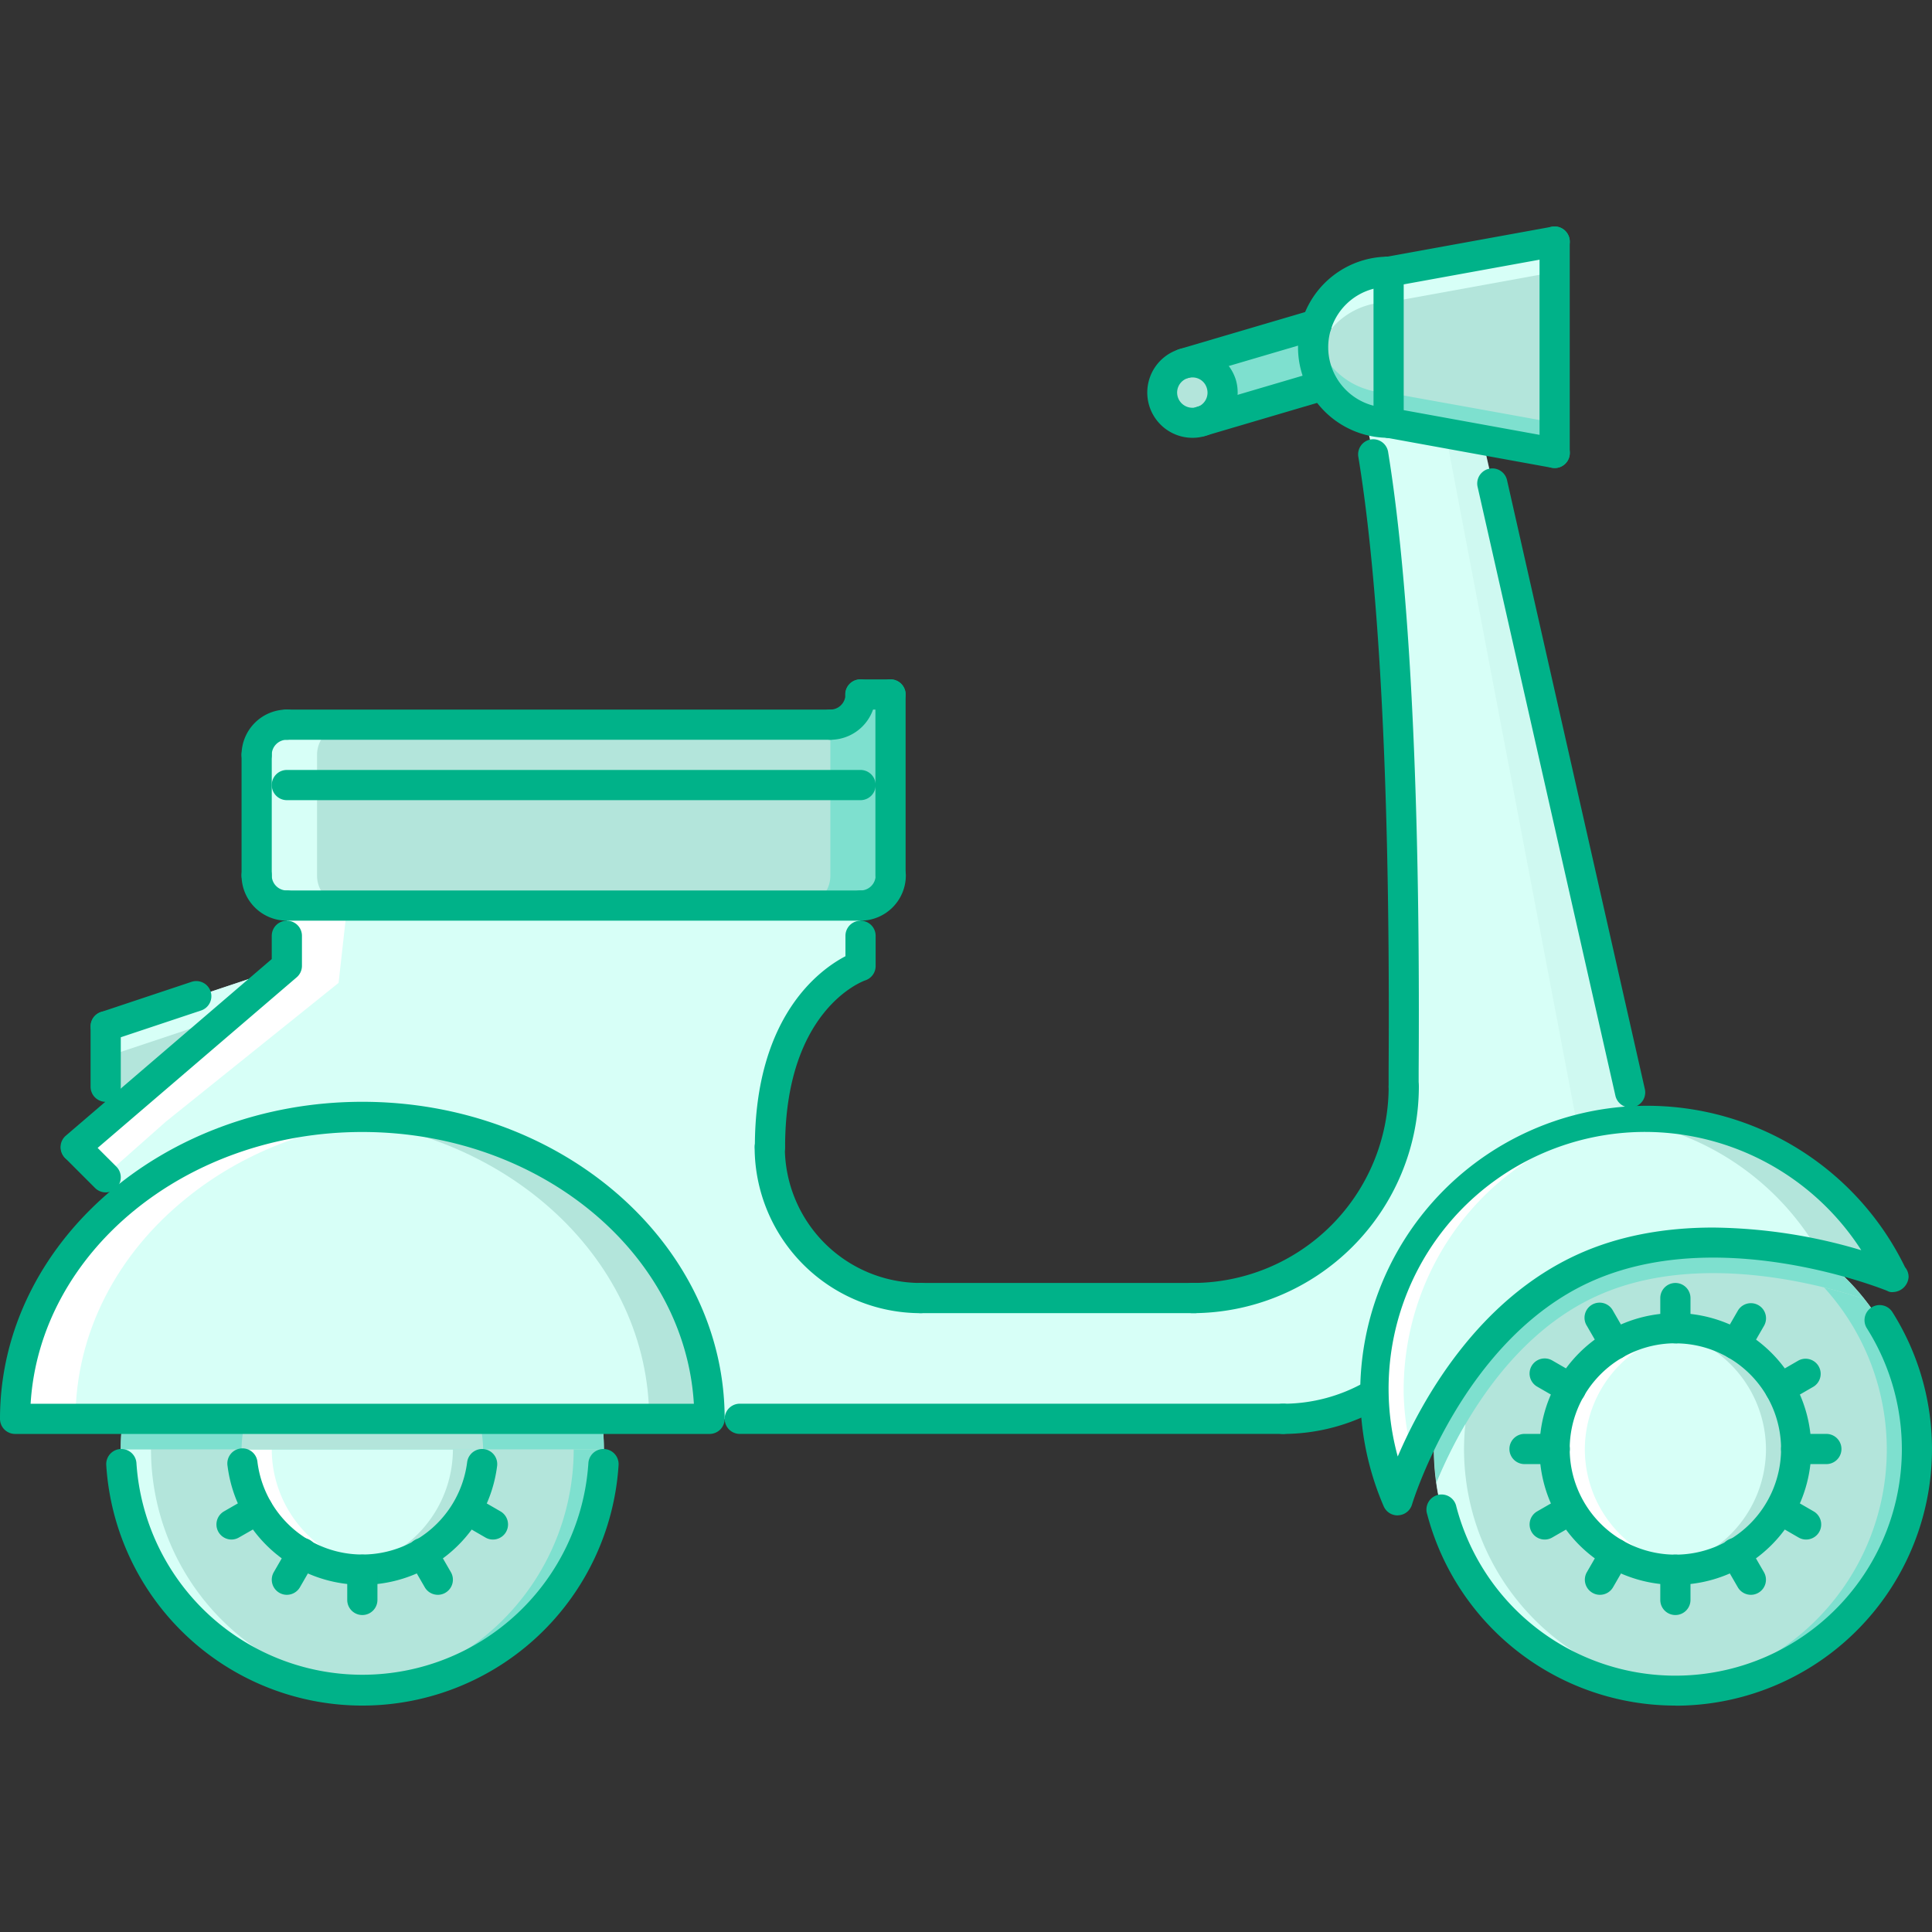 <svg id="Layer_1" data-name="Layer 1" xmlns="http://www.w3.org/2000/svg" viewBox="0 0 511.88 511.88"><rect x="0" y="0" width="511.88" height="511.88" fill="#333333" stroke="none"/><defs><style>.cls-1{fill:#b3e5db}.cls-2{fill:#d7fff7}.cls-3{fill:#7ee0cf}.cls-4{fill:#fff}.cls-6{fill:#00b289}</style></defs><path class="cls-1" d="M160 384a64 64 0 1 1-64-64 64 64 0 0 1 64 64Z"/><path class="cls-2" d="M40 384h-8a64 64 0 0 0 64 64c1.35 0 2.67-.11 4-.2A64 64 0 0 1 40 384Z"/><path class="cls-3" d="M152 384h8a64 64 0 0 1-64 64c-1.35 0-2.67-.11-4-.2a64 64 0 0 0 60-63.8Z"/><path class="cls-2" d="M128 384a32 32 0 1 1-32-32 32 32 0 0 1 32 32Z"/><path class="cls-1" d="M507.89 384a64 64 0 1 1-64-64 64 64 0 0 1 64 64Z"/><path class="cls-2" d="M475.89 384a32 32 0 1 1-32-32 32 32 0 0 1 32 32Z"/><path class="cls-4" d="M419.9 384a31.93 31.93 0 0 1 28-31.59 31 31 0 0 0-4-.4 32 32 0 0 0 0 64 31 31 0 0 0 4-.4 31.91 31.91 0 0 1-28-31.61Z"/><path class="cls-1" d="M467.89 384a31.91 31.91 0 0 1-28 31.59 31 31 0 0 0 4 .4 32 32 0 1 0 0-64 31 31 0 0 0-4 .4 31.93 31.93 0 0 1 28 31.61Z"/><path class="cls-4" d="M72 384h-8a32 32 0 0 0 32 32 31.32 31.32 0 0 0 4-.4A31.91 31.91 0 0 1 72 384Z"/><path class="cls-1" d="M120 384h8a32 32 0 0 1-32 32 31.14 31.14 0 0 1-4-.4 31.91 31.91 0 0 0 28-31.6Z"/><path class="cls-3" d="M493.93 344.16a64 64 0 0 0-114 39.84 64.56 64.56 0 0 0 .68 8.85c5.17-12.58 18.39-38.64 42.61-49.54 8.82-4 19.18-6 30.77-6 17.01.02 32.53 4.39 39.94 6.85Z"/><path class="cls-2" d="M419.9 336c-36.23 16.32-49.59 61.59-49.59 61.59a71.73 71.73 0 0 1 10.88-76.38 71.74 71.74 0 0 1 25.11-18.88 70.11 70.11 0 0 1 27.11-6.33 72 72 0 0 1 68.15 42.39S456.21 319.7 419.9 336Z"/><path class="cls-1" d="M482.46 332.71a133.29 133.29 0 0 1 19.1 5.7A72 72 0 0 0 433.41 296c-1.81.05-3.63.23-5.44.42a71.79 71.79 0 0 1 54.49 36.29Z"/><path class="cls-4" d="M371.91 369.61a72.73 72.73 0 0 1 17.28-48.39 71.74 71.74 0 0 1 25.11-18.88 70.13 70.13 0 0 1 24.39-6.11c-1.76-.07-3.5-.27-5.28-.21a70.07 70.07 0 0 0-27.11 6.32 71.74 71.74 0 0 0-25.11 18.88 71.73 71.73 0 0 0-10.88 76.38 101.68 101.68 0 0 1 4.18-10.94 72.87 72.87 0 0 1-2.58-17.05Z"/><path class="cls-3" d="M483.29 341.11A63.85 63.85 0 0 1 439.9 447.8c1.32.09 2.64.2 4 .2a64 64 0 0 0 50-103.84c-2.6-.87-6.23-1.97-10.61-3.05Z"/><path class="cls-2" d="M387.89 384a63.75 63.75 0 0 1 .36-6.67 127.62 127.62 0 0 0-7.68 15.51A64 64 0 0 0 443.89 448c1.35 0 2.67-.11 4-.2a64 64 0 0 1-60-63.8Z"/><path class="cls-1" d="M313.68 96.39a8 8 0 0 1 4.57 15.36 8 8 0 1 1-4.57-15.36Z"/><path class="cls-3" d="M323.6 101.83a8 8 0 0 0-9.92-5.44l35.12-10.32a21 21 0 0 0-.88 6 19.7 19.7 0 0 0 2.71 10.08l-32.39 9.6a7.94 7.94 0 0 0 5.36-9.92Z"/><path class="cls-1" d="M367.91 72.08v40a18.61 18.61 0 0 1-6.07-1 19.69 19.69 0 0 1-11.13-8.95h-.07a19.61 19.61 0 0 1-2.72-10.08 21 21 0 0 1 .88-6h.08a19.89 19.89 0 0 1 19.03-13.97Zm24.96 44.55-24.96-4.56V72.08l43.99-8v55.98l-19.03-3.43z"/><path class="cls-3" d="M367.91 104.07a18.88 18.88 0 0 1-6.07-1 19.75 19.75 0 0 1-11.13-9h-.07a19.47 19.47 0 0 1-2.23-6.34 20.67 20.67 0 0 0-.49 4.26 19.61 19.61 0 0 0 2.72 10.08h.07a19.69 19.69 0 0 0 11.13 8.95 18.61 18.61 0 0 0 6.07 1l25 4.56 19 3.43v-8l-19-3.44Z"/><path class="cls-2" d="M367.91 72.08a19.89 19.89 0 0 0-19 14h-.08a21 21 0 0 0-.88 6 19.93 19.93 0 0 0 .49 3.74c.13-.58.23-1.19.39-1.74h.08a19.89 19.89 0 0 1 19-14l44-8v-8Z"/><path class="cls-1" d="M235.94 184.05v48a8 8 0 0 1-8 8H76a8 8 0 0 1-8-8v-32a8 8 0 0 1 8-8h144a8 8 0 0 0 8-8Z"/><path class="cls-3" d="M228 184.05a8 8 0 0 1-8 8v40a8 8 0 0 1-8 8h16a8 8 0 0 0 8-8v-48Z"/><path class="cls-2" d="M84 232v-32a8 8 0 0 1 8-8H76a8 8 0 0 0-8 8v32a8 8 0 0 0 8 8h16a8 8 0 0 1-8-8Z"/><path class="cls-1" d="m75.98 256.03-47.99 41.11v-25.11l47.99-16z"/><path class="cls-2" d="m75.98 256.03-47.99 16v8l32.71-10.91 15.28-13.09zM188 376H4c0-23.11 11.28-43.91 29.27-58.46C49.67 304.18 71.74 296 96 296c50.85 0 92 35.86 92 80Z"/><path class="cls-1" d="M96 296c-2.76 0-5.49.14-8.18.35C135 299.82 172 334.15 172 376h16c0-44.14-41.15-80-92-80Z"/><path class="cls-4" d="M49.27 317.54C63.8 305.7 82.79 298 103.79 296.37c-2.58-.19-5.17-.35-7.81-.35-24.24 0-46.31 8.16-62.71 21.52C15.28 332.09 4 352.89 4 376h16c0-23.11 11.27-43.91 29.27-58.46Z"/><path class="cls-2" d="m392.87 116.63-25-4.56a18.61 18.61 0 0 1-6.07-1l2.07 9.53c9.52 58 8 156.6 8 167.39a55.93 55.93 0 0 1-55.34 56h-72.59a40 40 0 0 1-40-40c0-40 24-48 24-48V240H76v16l-48 41.14-8 6.86 12.16 12.15 1.12 1.37C49.67 304.17 71.74 296 96 296c50.87 0 92 35.84 92 80h152a47.77 47.77 0 0 0 24-6.4 72.72 72.72 0 0 1 17.28-48.38 71.62 71.62 0 0 1 25.11-18.88 69.89 69.89 0 0 1 27.02-6.34Z"/><path class="cls-1" d="m392.87 116.63-9.93-2.18 34.94 183.78 15.53-2.21-40.54-179.39z" style="opacity:.2"/><path class="cls-4" d="m27.61 311.63 16.38-14.49 45.72-36.73 2.27-20.37h-16v15.99l-47.99 41.11-7.99 6.88 7.61 7.61z"/><path class="cls-3" d="M32.53 376a64 64 0 0 0-.55 8H160a64 64 0 0 0-.56-8Z"/><path class="cls-1" d="M65.12 376a31.54 31.54 0 0 0-1.12 8h64a32 32 0 0 0-1.13-8Z"/><path class="cls-6" d="M96 451.89a68 68 0 0 1-67.85-63.73 4 4 0 1 1 8-.49 60 60 0 0 0 119.74 0 4 4 0 1 1 8 .49A68.05 68.05 0 0 1 96 451.89Z"/><path class="cls-6" d="M96 419.9a36 36 0 0 1-35.71-31.49 4 4 0 1 1 7.93-1 28 28 0 0 0 55.55 0 4 4 0 0 1 7.94 1A36 36 0 0 1 96 419.9Z"/><path class="cls-6" d="M96 427.9a4 4 0 0 1-4-4v-8a4 4 0 0 1 8 0v8a4 4 0 0 1-4 4Zm20-5.36a4 4 0 0 1-3.46-2l-4-6.92a4 4 0 1 1 6.92-4l4 6.92A4 4 0 0 1 118 422a3.91 3.91 0 0 1-2 .54Zm14.61-14.64a3.93 3.93 0 0 1-2-.54l-6.92-4a4 4 0 0 1 4-6.92l6.92 4a4 4 0 0 1-2 7.46Zm-69.27 0a4 4 0 0 1-2-7.46l6.94-4a4 4 0 1 1 4 6.93l-7 4a4 4 0 0 1-1.94.53ZM76 422.54a3.91 3.91 0 0 1-2-.54 4 4 0 0 1-1.46-5.46l4-6.93a4 4 0 1 1 6.92 4l-4 6.94a4 4 0 0 1-3.46 1.99Zm367.89 29.35a68 68 0 0 1-65.76-50.69 4 4 0 1 1 7.73-2 60 60 0 1 0 108.76-47.28 4 4 0 0 1 6.77-4.28 68 68 0 0 1-57.5 104.28Z"/><path class="cls-6" d="M443.89 419.9a36 36 0 1 1 36-36 36 36 0 0 1-36 36Zm0-64a28 28 0 1 0 28 28 28 28 0 0 0-28-27.98Z"/><path class="cls-6" d="M443.89 355.92a4 4 0 0 1-4-4v-8a4 4 0 1 1 8 0v8a4 4 0 0 1-4 4Zm0 71.98a4 4 0 0 1-4-4v-8a4 4 0 1 1 8 0v8a4 4 0 0 1-4 4Zm-15.99-67.7a4 4 0 0 1-3.46-2l-4-6.92a4 4 0 1 1 6.92-4l4 6.93a4 4 0 0 1-3.46 6Zm35.99 62.34a4 4 0 0 1-3.46-2l-4-6.92a4 4 0 1 1 6.92-4l4 6.92a4 4 0 0 1-1.46 5.46 3.91 3.91 0 0 1-2 .54Zm-47.69-50.63a4 4 0 0 1-2-.53l-6.94-4a4 4 0 1 1 4-6.93l6.94 4a4 4 0 0 1-2 7.47Zm62.33 35.99a3.93 3.93 0 0 1-2-.54l-6.92-4a4 4 0 0 1 4-6.92l6.92 4a4 4 0 0 1-2 7.46Zm-66.61-19.99h-8a4 4 0 0 1 0-8h8a4 4 0 0 1 0 8Zm71.97 0h-8a4 4 0 0 1 0-8h8a4 4 0 0 1 0 8Zm-74.63 19.99a4 4 0 0 1-2-7.46l6.95-4a4 4 0 0 1 4 6.92l-6.95 4a3.93 3.93 0 0 1-2 .54Zm62.35-35.99a4 4 0 0 1-2-7.46l6.92-4a4 4 0 0 1 4 6.92l-6.92 4a3.93 3.93 0 0 1-2 .54Zm-47.71 50.63a3.88 3.88 0 0 1-2-.54 4 4 0 0 1-1.46-5.46l4-6.93a4 4 0 0 1 6.93 4l-4 6.94a4 4 0 0 1-3.47 1.99Zm36-62.34a4 4 0 0 1-3.47-6l4-6.92a4 4 0 0 1 6.94 4l-4 6.93a4 4 0 0 1-3.47 1.99Z"/><path class="cls-6" d="M370.27 401.5a4 4 0 0 1-3.64-2.36 76 76 0 0 1 138.11-63.39 4 4 0 0 1 .94 2.58 4.27 4.27 0 0 1-4.1 4A2.44 2.44 0 0 1 500 342c-.22-.09-21.64-8.8-46.09-8.8-12.15 0-23 2.14-32.37 6.35-34.09 15.36-47.31 58.63-47.43 59.07a4 4 0 0 1-3.57 2.85Zm65.57-101.6a68 68 0 0 0-65.51 86c6.38-14.85 21.06-41.55 47.93-53.66 10.36-4.67 22.35-7 35.65-7a141.39 141.39 0 0 1 39.23 6 68.21 68.21 0 0 0-57.3-31.34Zm-95.94 80.01H196a4 4 0 0 1 0-8h144a4 4 0 0 1 0 8Z"/><path class="cls-6" d="M431.9 293.43a4 4 0 0 1-3.9-3.12l-36.54-161.45a4 4 0 0 1 7.8-1.76l36.54 161.45a4 4 0 0 1-3 4.78 3.83 3.83 0 0 1-.9.1Zm-59.99-1.5a4 4 0 0 1-4-4v-4.08c.58-90.52-4-138.43-8-162.68a4 4 0 1 1 7.89-1.29c4 24.55 8.67 72.94 8.07 164v4a4 4 0 0 1-3.96 4.05Zm-167.91 16a4 4 0 0 1-4-4c0-34.67 17.16-47 24-50.58v-5.41a4 4 0 1 1 8 0v8a4 4 0 0 1-2.73 3.8c-.84.29-21.26 7.87-21.26 44.19a4 4 0 0 1-4.01 4Zm-184 0a4 4 0 0 1-2.6-7L72 254.1v-6.16a4 4 0 0 1 8 0v8a4 4 0 0 1-1.4 3l-56 48a4 4 0 0 1-2.6.99Zm48-71.99a4 4 0 0 1-4-4V200a4 4 0 1 1 8 0v32a4 4 0 0 1-4 3.94Zm167.94 0a4 4 0 0 1-4-4V184a4 4 0 1 1 8 0v48a4 4 0 0 1-4 3.94Z"/><path class="cls-6" d="M228 212H76a4 4 0 0 1 0-8h152a4 4 0 0 1 0 8Zm111.9 167.92a4 4 0 0 1 0-8 44 44 0 0 0 22-5.88 4 4 0 0 1 4 6.92 52 52 0 0 1-26 6.96Zm-23.98-32a4 4 0 0 1 0-8 52 52 0 0 0 52-52 4 4 0 0 1 8 0 60.06 60.06 0 0 1-60 60Zm-71.98 0a44 44 0 0 1-44-44 4 4 0 0 1 8 0 36 36 0 0 0 36 36 4 4 0 0 1 0 8Z"/><path class="cls-6" d="M316.55 347.92h-72.61a4 4 0 0 1 0-8h72.61a4 4 0 0 1 0 8ZM220 196H76a4 4 0 1 1 0-8h144a4 4 0 1 1 0 8Z"/><path class="cls-6" d="M68 204a4 4 0 0 1-4-4 12 12 0 0 1 12-12 4 4 0 1 1 0 8 4 4 0 0 0-4 4 4 4 0 0 1-4 4Zm8 39.93a12 12 0 0 1-12-12 4 4 0 1 1 8 0 4 4 0 0 0 4 4 4 4 0 1 1 0 8Zm152 0a4 4 0 0 1 0-8 4 4 0 0 0 4-4 4 4 0 0 1 8 0 12 12 0 0 1-12 12ZM220 196a4 4 0 1 1 0-8 4 4 0 0 0 4-4 4 4 0 1 1 8 0 12 12 0 0 1-12 12Z"/><path class="cls-6" d="M235.94 188h-8a4 4 0 0 1 0-8h8a4 4 0 0 1 0 8ZM228 243.93H76a4 4 0 0 1 0-8h152a4 4 0 0 1 0 8ZM28 315.92a4 4 0 0 1-2.82-1.17l-8-8a4 4 0 0 1 5.65-5.65l8 8a4 4 0 0 1 0 5.65 3.94 3.94 0 0 1-2.83 1.17Z"/><path class="cls-6" d="M188 379.92H4a4 4 0 0 1-4-4c0-46.31 43.05-84 96-84s96 37.68 96 84a4 4 0 0 1-4 4Zm-179.85-8h175.69c-2.41-40.05-40.91-72-87.86-72s-85.45 31.95-87.87 72ZM367.91 116a24 24 0 0 1 0-48 4 4 0 0 1 0 8 16 16 0 0 0 0 32 4 4 0 0 1 0 8Z"/><path class="cls-6" d="M367.9 76a4 4 0 0 1-.71-7.93l44-8a4.06 4.06 0 0 1 4.66 3.22 4 4 0 0 1-3.22 4.65l-44 8a4.4 4.4 0 0 1-.73.06Zm44.01 48a4.59 4.59 0 0 1-.73-.06l-44-8a4 4 0 0 1 1.44-7.87l44 8a4 4 0 0 1-.71 7.94Z"/><path class="cls-6" d="M411.9 124a4 4 0 0 1-4-4V64a4 4 0 0 1 8 0v56a4 4 0 0 1-4 4Zm-95.98-8a12 12 0 0 1-3.38-23.5 12.23 12.23 0 0 1 14.89 8.11 12 12 0 0 1-8.12 14.9 11.78 11.78 0 0 1-3.39.49Zm0-16a4.17 4.17 0 0 0-1.16.17 4 4 0 0 0-2.71 5 4.06 4.06 0 0 0 5 2.71 4 4 0 0 0 2.71-5A3.94 3.94 0 0 0 316 100Z"/><path class="cls-6" d="M318.18 115.64a4 4 0 0 1-1.13-7.83l32.48-9.57a4 4 0 0 1 2.26 7.67l-32.47 9.57a4.13 4.13 0 0 1-1.14.16Zm-4.51-15.34a4 4 0 0 1-1.13-7.83l35.18-10.36a4 4 0 0 1 2.28 7.67l-35.2 10.36a4.06 4.06 0 0 1-1.13.16ZM28 275.93a4 4 0 0 1-1.26-7.79l24-8a4 4 0 0 1 2.53 7.59l-24 8a4 4 0 0 1-1.27.2Z"/><path class="cls-6" d="M28 291.93a4 4 0 0 1-4-4v-16a4 4 0 0 1 8 0v16a4 4 0 0 1-4 4ZM367.91 116a4 4 0 0 1-4-4V72a4 4 0 0 1 8 0v40a4 4 0 0 1-4 4Z"/></svg>